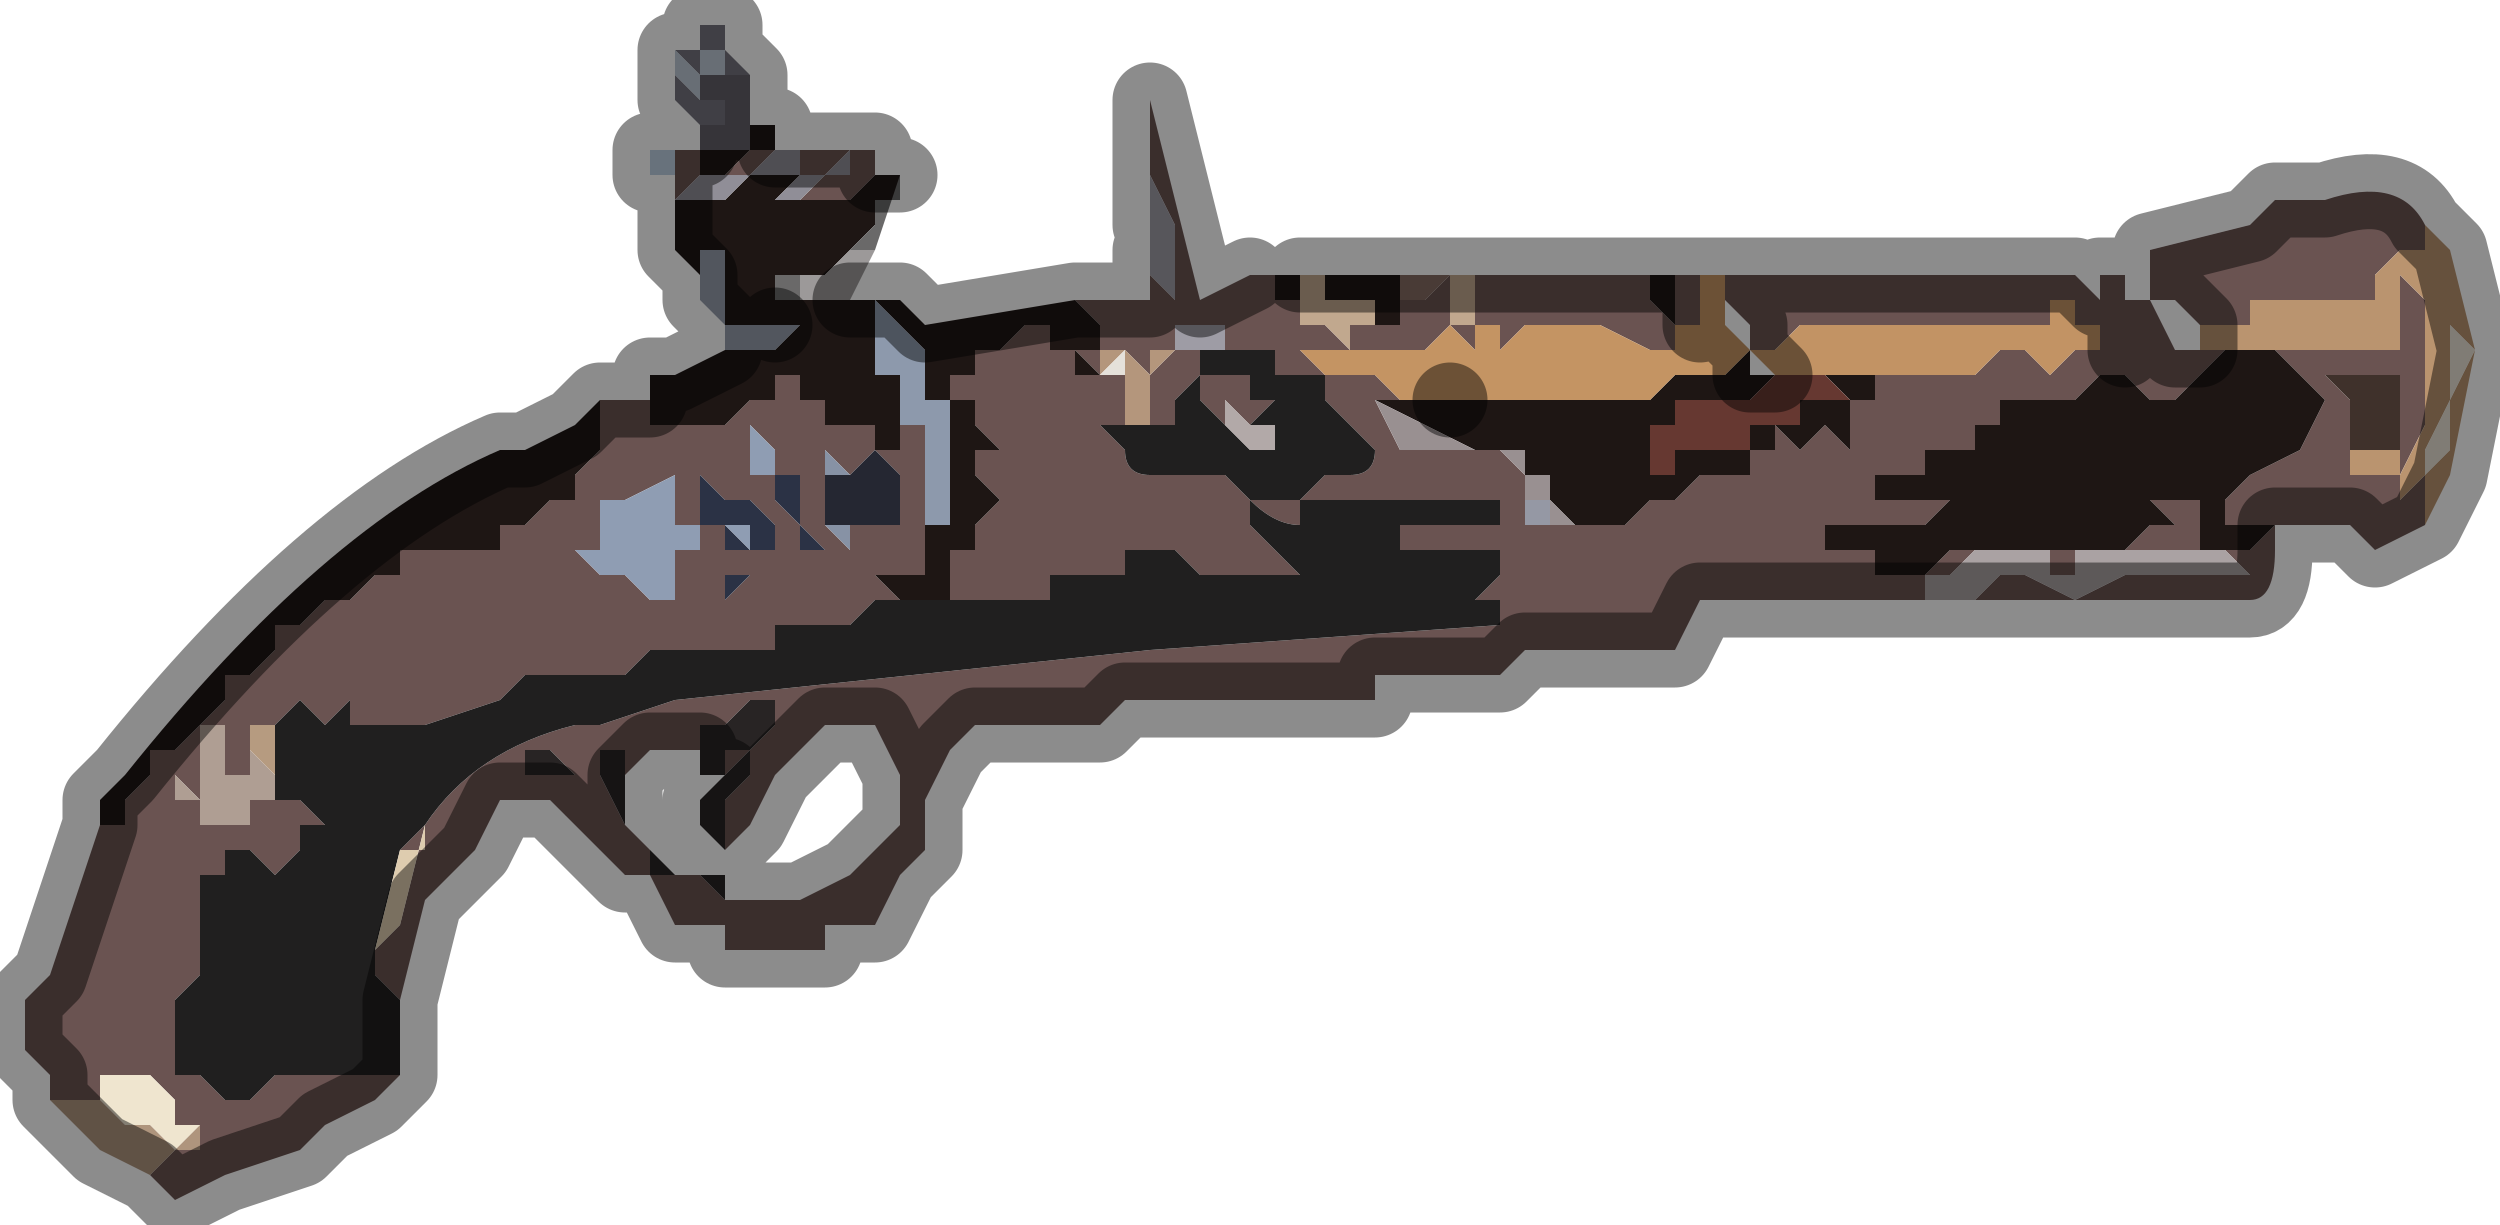 <?xml version="1.0" encoding="UTF-8" standalone="no"?>
<svg xmlns:xlink="http://www.w3.org/1999/xlink" height="2.45px" width="5.0px" xmlns="http://www.w3.org/2000/svg">
  <g transform="matrix(1.0, 0.0, 0.0, 1.0, 1.6, 1.5)">
    <path d="M0.7 -1.25 L0.7 -1.3 0.8 -0.9 0.9 -0.95 0.95 -0.95 0.95 -0.9 1.0 -0.9 1.0 -0.9 1.0 -0.85 1.05 -0.85 1.05 -0.85 1.1 -0.8 1.1 -0.85 1.15 -0.85 1.15 -0.9 1.15 -0.85 1.2 -0.85 1.2 -0.9 1.2 -0.9 1.25 -0.9 1.25 -0.9 1.3 -0.95 1.3 -0.95 1.3 -0.9 1.3 -0.85 1.35 -0.85 1.35 -0.95 1.7 -0.95 1.7 -0.9 1.7 -0.9 1.75 -0.85 1.75 -0.85 1.75 -0.9 1.75 -0.95 1.8 -0.95 1.8 -0.9 1.8 -0.85 1.8 -0.85 Q1.75 -0.85 1.75 -0.85 L1.75 -0.8 1.75 -0.8 1.7 -0.8 1.7 -0.8 1.6 -0.85 1.55 -0.85 1.55 -0.85 1.5 -0.85 1.5 -0.85 1.45 -0.85 1.45 -0.85 1.4 -0.8 1.4 -0.85 1.35 -0.85 1.35 -0.8 1.3 -0.85 1.25 -0.8 1.2 -0.8 1.2 -0.8 1.15 -0.8 1.1 -0.8 1.1 -0.8 1.05 -0.8 1.0 -0.8 1.05 -0.75 1.15 -0.75 1.15 -0.75 1.2 -0.7 1.2 -0.7 1.25 -0.7 1.2 -0.7 1.15 -0.7 1.15 -0.7 1.2 -0.6 1.2 -0.6 1.3 -0.6 1.4 -0.6 1.4 -0.6 1.45 -0.55 1.45 -0.55 1.45 -0.5 1.45 -0.45 1.5 -0.45 1.5 -0.45 1.55 -0.45 1.55 -0.45 1.65 -0.45 1.7 -0.5 1.75 -0.5 1.8 -0.55 1.85 -0.55 1.85 -0.55 1.9 -0.55 1.9 -0.6 1.9 -0.6 1.95 -0.6 1.95 -0.65 2.0 -0.6 2.05 -0.65 2.1 -0.6 2.1 -0.65 2.1 -0.7 2.15 -0.7 2.15 -0.7 2.15 -0.75 2.2 -0.75 2.2 -0.75 2.3 -0.75 2.35 -0.75 2.35 -0.75 2.4 -0.8 2.45 -0.8 2.5 -0.75 2.5 -0.75 2.55 -0.8 2.55 -0.8 2.6 -0.8 2.6 -0.8 2.6 -0.85 2.55 -0.85 2.55 -0.9 2.5 -0.9 2.5 -0.85 2.45 -0.85 2.4 -0.85 2.3 -0.85 2.3 -0.85 2.25 -0.85 2.2 -0.85 2.2 -0.85 2.15 -0.85 2.15 -0.85 2.1 -0.85 2.1 -0.85 2.05 -0.85 2.05 -0.85 2.0 -0.85 2.0 -0.85 1.95 -0.8 1.95 -0.8 1.9 -0.8 1.9 -0.8 1.9 -0.9 1.9 -0.85 1.85 -0.9 1.85 -0.95 1.85 -0.95 2.55 -0.95 2.6 -0.9 2.6 -0.9 2.6 -0.95 2.6 -0.95 2.65 -0.95 2.65 -0.8 2.65 -0.9 2.7 -0.9 2.75 -0.8 2.75 -0.8 2.8 -0.8 2.8 -0.85 2.75 -0.9 2.75 -0.9 2.7 -0.9 2.7 -0.9 2.7 -1.0 2.9 -1.05 2.95 -1.1 3.05 -1.1 Q3.2 -1.15 3.25 -1.05 L3.25 -1.05 3.25 -1.0 3.2 -1.0 3.2 -0.95 3.25 -0.9 3.25 -0.9 3.25 -0.85 3.25 -0.8 3.25 -0.8 3.25 -0.75 3.25 -0.65 3.2 -0.55 3.2 -0.5 3.25 -0.55 3.25 -0.5 3.25 -0.45 3.25 -0.45 3.15 -0.4 3.1 -0.45 3.05 -0.45 2.95 -0.45 2.95 -0.4 Q2.95 -0.3 2.9 -0.3 L2.85 -0.3 2.7 -0.3 2.25 -0.3 2.05 -0.3 1.8 -0.3 1.75 -0.2 Q1.75 -0.2 1.7 -0.2 L1.65 -0.2 1.65 -0.2 1.6 -0.2 1.6 -0.2 1.5 -0.2 1.45 -0.2 1.45 -0.2 1.4 -0.15 1.3 -0.15 1.15 -0.15 1.15 -0.1 1.1 -0.1 1.05 -0.1 1.05 -0.1 1.0 -0.1 1.0 -0.1 0.95 -0.1 0.8 -0.1 0.65 -0.1 0.6 -0.05 0.6 -0.05 0.55 -0.05 0.5 -0.05 0.5 -0.05 0.45 -0.05 0.35 -0.05 0.35 -0.05 0.3 0.0 0.25 0.1 0.25 0.2 0.2 0.25 0.15 0.35 0.1 0.35 0.05 0.35 0.05 0.4 0.0 0.4 -0.1 0.4 -0.1 0.4 -0.15 0.4 -0.15 0.35 -0.25 0.35 -0.3 0.25 -0.35 0.25 -0.35 0.25 -0.4 0.2 -0.4 0.2 -0.45 0.15 -0.5 0.1 -0.6 0.1 -0.65 0.2 -0.75 0.3 -0.8 0.5 -0.85 0.45 -0.85 0.4 -0.8 0.35 -0.75 0.15 -0.75 0.2 -0.8 0.2 -0.8 0.2 -0.75 0.15 Q-0.65 0.0 -0.45 -0.05 L-0.4 -0.05 -0.25 -0.1 0.7 -0.2 1.4 -0.25 1.4 -0.25 1.4 -0.3 1.35 -0.3 1.4 -0.35 1.4 -0.35 1.4 -0.4 1.35 -0.4 1.35 -0.4 1.25 -0.4 1.25 -0.4 1.2 -0.4 1.2 -0.4 1.15 -0.4 1.15 -0.4 1.2 -0.4 1.2 -0.4 1.2 -0.45 1.25 -0.45 1.3 -0.45 1.35 -0.45 1.4 -0.45 1.4 -0.5 1.35 -0.5 1.35 -0.5 1.3 -0.5 1.3 -0.5 1.2 -0.5 1.05 -0.5 1.0 -0.5 1.0 -0.45 Q0.95 -0.45 0.9 -0.5 L1.0 -0.5 1.0 -0.5 1.05 -0.55 1.1 -0.55 Q1.15 -0.55 1.15 -0.6 L1.15 -0.6 1.1 -0.65 1.1 -0.65 1.1 -0.65 1.1 -0.65 1.05 -0.7 1.05 -0.75 1.0 -0.75 0.95 -0.75 0.95 -0.8 0.9 -0.8 0.85 -0.8 0.85 -0.85 0.85 -0.85 0.8 -0.85 0.8 -0.85 0.75 -0.85 0.75 -0.9 0.75 -1.05 0.7 -1.15 0.7 -1.25 M1.85 -0.9 L1.85 -0.9 1.85 -0.9 1.85 -0.9 M1.3 -0.95 L1.3 -0.95 M0.7 -0.95 L0.75 -0.9 0.75 -0.8 0.8 -0.8 0.8 -0.75 0.85 -0.75 0.9 -0.75 0.9 -0.7 Q0.9 -0.7 0.95 -0.7 L0.95 -0.7 0.9 -0.65 0.9 -0.65 0.9 -0.65 0.85 -0.7 0.85 -0.65 0.8 -0.7 0.8 -0.75 0.75 -0.7 0.75 -0.65 0.8 -0.65 0.75 -0.65 0.75 -0.65 0.7 -0.65 0.65 -0.65 0.65 -0.65 0.6 -0.65 0.65 -0.6 0.65 -0.6 Q0.65 -0.55 0.7 -0.55 L0.75 -0.55 0.75 -0.55 0.8 -0.55 0.8 -0.55 0.85 -0.55 0.9 -0.5 0.9 -0.45 0.95 -0.4 0.95 -0.4 0.95 -0.4 1.0 -0.35 1.0 -0.35 0.95 -0.35 0.95 -0.35 0.9 -0.35 0.9 -0.35 0.85 -0.35 0.85 -0.35 0.8 -0.35 0.8 -0.35 0.75 -0.4 0.75 -0.4 0.7 -0.4 0.7 -0.4 0.65 -0.4 0.65 -0.35 0.6 -0.35 0.55 -0.35 0.55 -0.35 0.5 -0.35 0.5 -0.3 0.45 -0.3 0.35 -0.3 0.3 -0.3 0.3 -0.3 0.3 -0.35 0.3 -0.35 0.3 -0.35 0.3 -0.4 0.35 -0.4 0.35 -0.45 0.35 -0.45 0.4 -0.5 0.4 -0.5 0.35 -0.55 0.4 -0.55 0.4 -0.55 0.35 -0.55 0.35 -0.6 0.4 -0.6 0.35 -0.65 0.35 -0.65 0.35 -0.7 0.3 -0.7 0.3 -0.75 0.35 -0.75 0.35 -0.8 0.35 -0.8 0.4 -0.8 0.4 -0.8 0.45 -0.85 0.45 -0.85 0.5 -0.85 0.5 -0.8 0.5 -0.8 0.55 -0.8 0.55 -0.75 0.55 -0.75 0.6 -0.75 0.6 -0.7 0.6 -0.7 0.6 -0.75 0.6 -0.75 0.55 -0.8 0.6 -0.8 0.6 -0.8 0.6 -0.85 0.55 -0.9 0.55 -0.9 0.7 -0.9 0.7 -0.95 M0.65 -0.7 L0.65 -0.65 0.7 -0.65 0.7 -0.65 0.7 -0.7 0.7 -0.75 0.7 -0.75 0.75 -0.8 0.7 -0.8 0.7 -0.75 0.65 -0.8 0.65 -0.8 0.65 -0.8 0.6 -0.8 0.6 -0.8 0.6 -0.75 0.6 -0.75 0.65 -0.75 0.65 -0.7 M0.2 -1.15 L0.2 -1.15 0.15 -1.15 0.15 -1.15 0.1 -1.1 0.05 -1.1 0.05 -1.1 0.0 -1.1 0.0 -1.1 0.05 -1.15 0.1 -1.15 0.1 -1.2 0.05 -1.15 0.05 -1.15 0.05 -1.15 0.0 -1.15 0.0 -1.15 0.0 -1.2 0.0 -1.2 -0.05 -1.2 -0.1 -1.15 -0.15 -1.15 -0.2 -1.15 -0.25 -1.1 -0.25 -1.15 -0.25 -1.2 -0.25 -1.2 -0.2 -1.2 -0.2 -1.15 -0.2 -1.15 -0.15 -1.15 -0.1 -1.2 -0.1 -1.2 -0.05 -1.2 -0.05 -1.25 -0.05 -1.2 0.0 -1.2 0.0 -1.2 0.05 -1.2 0.1 -1.2 0.1 -1.2 0.15 -1.2 0.15 -1.15 0.2 -1.15 M-0.3 -0.7 L-0.3 -0.7 -0.3 -0.65 -0.25 -0.65 -0.25 -0.65 -0.2 -0.65 -0.15 -0.65 -0.1 -0.7 -0.1 -0.7 -0.05 -0.7 -0.05 -0.75 0.0 -0.75 0.0 -0.75 0.0 -0.7 0.05 -0.7 0.05 -0.65 0.05 -0.65 0.1 -0.65 0.1 -0.65 0.15 -0.65 0.15 -0.6 0.2 -0.6 0.2 -0.65 0.2 -0.65 0.25 -0.65 0.25 -0.55 0.2 -0.55 0.25 -0.55 0.25 -0.45 0.25 -0.45 0.25 -0.4 0.25 -0.35 0.2 -0.35 0.2 -0.35 0.2 -0.35 0.15 -0.35 0.15 -0.35 0.2 -0.3 0.15 -0.3 0.15 -0.3 0.1 -0.25 Q0.0 -0.25 -0.05 -0.25 L-0.05 -0.2 -0.1 -0.2 -0.15 -0.2 -0.2 -0.2 -0.2 -0.2 -0.25 -0.2 -0.25 -0.2 -0.3 -0.2 -0.35 -0.15 -0.35 -0.15 Q-0.4 -0.15 -0.4 -0.15 L-0.45 -0.15 -0.45 -0.15 -0.5 -0.15 -0.55 -0.15 -0.6 -0.1 -0.75 -0.05 -0.75 -0.05 -0.8 -0.05 -0.8 -0.05 -0.85 -0.05 -0.85 -0.05 -0.85 -0.05 -0.9 -0.05 -0.9 -0.1 -0.95 -0.05 -0.95 -0.05 -1.0 -0.1 -1.0 -0.1 -1.05 -0.05 -1.05 -0.05 -1.1 -0.05 -1.1 0.0 -1.1 0.0 -1.1 0.05 -1.15 0.05 -1.15 -0.05 -1.2 -0.05 -1.15 -0.1 -1.15 -0.15 -1.1 -0.15 -1.05 -0.2 -1.05 -0.25 -1.0 -0.25 -0.95 -0.3 -0.9 -0.3 -0.9 -0.3 -0.85 -0.35 -0.85 -0.35 -0.8 -0.35 -0.8 -0.4 -0.75 -0.4 -0.7 -0.4 -0.65 -0.4 -0.6 -0.4 -0.6 -0.45 -0.55 -0.45 -0.55 -0.45 -0.5 -0.5 -0.5 -0.5 -0.45 -0.5 -0.45 -0.55 -0.4 -0.6 -0.4 -0.6 -0.4 -0.65 -0.4 -0.7 -0.3 -0.7 M0.1 -0.45 L0.1 -0.45 0.15 -0.45 0.2 -0.45 0.2 -0.5 0.2 -0.55 0.15 -0.6 0.15 -0.6 0.1 -0.55 0.05 -0.6 0.05 -0.55 0.05 -0.55 0.05 -0.5 0.05 -0.45 0.1 -0.4 0.1 -0.45 M0.0 -0.45 L0.0 -0.5 0.0 -0.5 0.0 -0.55 -0.05 -0.55 -0.05 -0.5 -0.05 -0.5 0.0 -0.45 0.0 -0.45 0.0 -0.4 0.05 -0.4 0.05 -0.4 0.0 -0.45 0.0 -0.45 M-0.15 0.3 L-0.15 0.3 -0.1 0.3 0.0 0.3 0.1 0.25 0.2 0.15 0.2 0.05 0.15 -0.05 0.1 -0.05 0.1 -0.05 0.05 -0.05 0.0 0.0 -0.05 0.05 -0.05 0.05 -0.1 0.15 -0.15 0.2 -0.15 0.15 -0.15 0.1 -0.1 0.05 -0.1 0.0 -0.1 0.0 -0.15 0.05 -0.15 0.0 -0.1 0.0 -0.1 0.0 -0.05 -0.05 -0.05 -0.1 -0.1 -0.1 -0.15 -0.05 -0.15 -0.05 -0.2 -0.05 -0.2 0.0 -0.2 0.0 -0.25 0.0 -0.25 0.0 -0.3 0.0 -0.35 0.05 -0.35 0.05 -0.35 0.0 -0.35 0.0 -0.4 0.0 -0.4 0.05 -0.35 0.15 -0.3 0.2 -0.3 0.25 -0.2 0.25 -0.2 0.25 -0.15 0.3 -0.15 0.3 M1.1 -0.9 L1.15 -0.9 1.15 -0.9 1.1 -0.9 M2.85 -0.8 L2.8 -0.75 2.8 -0.75 2.75 -0.7 2.75 -0.7 2.7 -0.7 2.65 -0.75 2.65 -0.75 2.65 -0.75 2.6 -0.75 2.6 -0.75 2.6 -0.75 2.55 -0.7 2.55 -0.7 2.5 -0.7 2.5 -0.7 2.45 -0.7 2.4 -0.7 2.4 -0.65 2.4 -0.65 2.35 -0.65 2.35 -0.6 2.3 -0.6 2.25 -0.6 2.25 -0.55 2.2 -0.55 2.2 -0.55 2.15 -0.55 2.15 -0.55 2.15 -0.5 2.15 -0.5 2.2 -0.5 2.2 -0.5 2.25 -0.5 2.3 -0.5 2.25 -0.45 2.2 -0.45 2.15 -0.45 2.1 -0.45 2.05 -0.45 2.05 -0.4 2.0 -0.4 2.0 -0.4 2.05 -0.4 2.05 -0.4 2.05 -0.4 2.1 -0.4 2.15 -0.4 2.15 -0.35 2.2 -0.35 2.2 -0.35 2.25 -0.35 2.3 -0.4 2.35 -0.4 2.35 -0.4 2.3 -0.35 2.25 -0.35 2.25 -0.3 2.3 -0.3 2.3 -0.3 2.35 -0.3 2.4 -0.35 2.4 -0.35 2.45 -0.35 2.45 -0.35 2.55 -0.3 2.65 -0.35 2.7 -0.35 2.75 -0.35 2.8 -0.35 2.8 -0.4 2.75 -0.4 2.7 -0.4 2.7 -0.4 2.65 -0.4 2.65 -0.4 2.6 -0.4 2.6 -0.4 2.55 -0.4 2.55 -0.35 2.5 -0.35 2.5 -0.4 2.4 -0.4 2.45 -0.4 2.5 -0.4 2.5 -0.4 2.55 -0.4 2.65 -0.4 2.7 -0.45 2.7 -0.45 2.8 -0.45 2.8 -0.45 2.75 -0.45 2.7 -0.5 2.75 -0.5 2.75 -0.5 2.8 -0.5 2.8 -0.45 2.8 -0.4 2.85 -0.4 2.85 -0.4 2.9 -0.4 2.9 -0.4 2.95 -0.45 2.95 -0.45 2.9 -0.45 2.9 -0.45 2.85 -0.45 2.85 -0.5 2.85 -0.5 2.85 -0.5 2.8 -0.5 2.8 -0.5 Q2.8 -0.5 2.85 -0.5 L2.9 -0.55 2.9 -0.55 3.0 -0.6 3.05 -0.7 3.0 -0.75 2.95 -0.8 2.95 -0.8 3.0 -0.8 3.1 -0.8 3.15 -0.8 3.15 -0.8 3.2 -0.8 3.2 -0.85 3.25 -0.85 3.2 -0.85 3.2 -1.0 3.15 -0.95 3.15 -0.95 3.15 -0.9 3.1 -0.9 3.1 -0.9 3.05 -0.9 3.05 -0.9 3.0 -0.9 3.0 -0.9 2.95 -0.9 2.9 -0.9 2.9 -0.85 2.85 -0.85 2.8 -0.85 2.8 -0.8 2.85 -0.8 M2.85 -0.4 L2.85 -0.4 2.8 -0.4 2.8 -0.35 2.85 -0.35 2.85 -0.35 2.9 -0.35 2.9 -0.35 2.85 -0.4 M3.2 -0.6 L3.2 -0.6 3.2 -0.7 3.2 -0.75 3.15 -0.75 3.15 -0.75 3.1 -0.75 3.1 -0.75 3.05 -0.75 3.05 -0.75 3.1 -0.7 3.1 -0.65 3.1 -0.65 3.1 -0.6 3.1 -0.55 3.15 -0.55 3.15 -0.55 3.2 -0.55 3.2 -0.6 M-1.05 0.1 L-1.0 0.1 -1.0 0.1 -1.0 0.1 -0.95 0.15 -1.0 0.15 -1.0 0.2 -1.05 0.25 -1.1 0.2 -1.1 0.2 -1.15 0.2 -1.15 0.25 -1.2 0.25 -1.2 0.35 -1.2 0.45 -1.25 0.5 -1.25 0.65 -1.25 0.65 Q-1.2 0.65 -1.2 0.65 L-1.15 0.7 -1.15 0.7 -1.1 0.7 -1.05 0.65 -1.05 0.65 -1.0 0.65 -0.95 0.65 -0.95 0.65 -0.9 0.65 -0.85 0.65 -0.8 0.65 -0.85 0.7 -0.95 0.75 -1.0 0.8 -1.15 0.85 -1.25 0.9 -1.25 0.9 -1.3 0.85 -1.3 0.85 -1.25 0.8 -1.25 0.8 -1.2 0.8 -1.2 0.8 -1.2 0.8 -1.2 0.75 -1.2 0.75 -1.25 0.75 -1.25 0.7 -1.3 0.65 -1.35 0.65 -1.35 0.65 -1.4 0.65 -1.4 0.7 -1.45 0.7 -1.5 0.7 -1.5 0.65 -1.55 0.6 -1.55 0.6 -1.55 0.5 -1.5 0.45 -1.45 0.3 -1.4 0.15 -1.4 0.15 -1.35 0.15 -1.35 0.1 -1.3 0.05 -1.3 0.0 -1.25 0.0 -1.2 -0.05 -1.2 -0.05 -1.2 0.05 -1.2 0.1 -1.2 0.1 -1.25 0.05 -1.25 0.1 -1.2 0.1 -1.2 0.15 -1.15 0.15 -1.15 0.15 -1.1 0.15 -1.1 0.15 -1.1 0.15 -1.1 0.1 -1.05 0.1 M-0.1 -0.65 L-0.1 -0.6 -0.1 -0.6 -0.15 -0.6 -0.15 -0.6 -0.15 -0.6 -0.15 -0.55 -0.15 -0.55 -0.15 -0.6 -0.1 -0.6 -0.1 -0.55 -0.1 -0.55 -0.05 -0.55 -0.05 -0.6 -0.05 -0.65 -0.05 -0.6 -0.1 -0.65 M-0.1 -0.5 L-0.15 -0.5 -0.15 -0.5 -0.2 -0.55 -0.2 -0.55 -0.2 -0.5 -0.2 -0.45 -0.15 -0.45 -0.15 -0.3 -0.1 -0.35 -0.15 -0.35 -0.15 -0.4 -0.1 -0.4 -0.1 -0.4 -0.05 -0.4 -0.05 -0.45 -0.05 -0.45 -0.1 -0.5 -0.1 -0.5 M-0.2 -0.4 L-0.2 -0.45 -0.25 -0.45 -0.25 -0.5 -0.25 -0.55 -0.35 -0.5 -0.35 -0.5 -0.4 -0.5 -0.4 -0.4 -0.45 -0.4 -0.4 -0.35 -0.4 -0.35 -0.35 -0.35 -0.35 -0.35 -0.3 -0.3 -0.25 -0.3 -0.25 -0.35 -0.3 -0.35 -0.3 -0.35 -0.25 -0.35 -0.25 -0.4 -0.2 -0.4 M-0.5 0.05 L-0.45 0.05 -0.5 0.0 -0.55 0.0 -0.55 0.05 -0.6 0.05 -0.6 0.05 -0.6 0.05 -0.55 0.05 -0.55 0.05 -0.5 0.05 -0.5 0.05" fill="#6a5351" fill-rule="evenodd" stroke="none"/>
    <path d="M2.2 -0.75 L2.2 -0.75 2.15 -0.75 2.15 -0.7 2.15 -0.7 2.1 -0.7 2.1 -0.65 2.1 -0.6 2.05 -0.65 2.0 -0.6 1.95 -0.65 1.95 -0.6 1.9 -0.6 1.9 -0.6 1.9 -0.55 1.85 -0.55 1.85 -0.55 1.8 -0.55 1.75 -0.5 1.7 -0.5 1.65 -0.45 1.55 -0.45 1.55 -0.45 1.5 -0.5 1.5 -0.55 1.5 -0.55 1.45 -0.55 1.45 -0.6 1.4 -0.6 1.4 -0.6 1.35 -0.6 1.15 -0.7 1.15 -0.7 1.2 -0.7 1.25 -0.7 1.3 -0.7 1.3 -0.7 1.35 -0.7 1.4 -0.7 1.45 -0.7 1.55 -0.7 1.65 -0.7 1.7 -0.7 1.75 -0.75 1.8 -0.75 1.8 -0.8 1.8 -0.85 1.8 -0.8 1.8 -0.75 1.85 -0.75 1.9 -0.8 1.9 -0.75 1.95 -0.75 1.95 -0.75 1.95 -0.75 1.9 -0.7 1.9 -0.7 1.85 -0.7 1.85 -0.7 1.8 -0.7 1.75 -0.7 1.75 -0.65 1.75 -0.65 1.7 -0.65 1.7 -0.6 1.7 -0.6 1.7 -0.6 1.7 -0.55 1.75 -0.55 1.75 -0.6 1.8 -0.6 1.85 -0.6 1.85 -0.6 1.9 -0.6 1.9 -0.65 1.95 -0.65 1.95 -0.65 2.0 -0.65 2.0 -0.7 2.05 -0.7 2.05 -0.7 2.1 -0.7 2.1 -0.7 2.05 -0.75 2.05 -0.75 2.05 -0.75 2.0 -0.75 2.0 -0.75 1.95 -0.75 2.0 -0.75 2.05 -0.75 2.1 -0.75 2.1 -0.75 2.15 -0.75 2.15 -0.75 2.2 -0.75 2.2 -0.75 M1.75 -0.95 L1.75 -0.9 1.75 -0.85 1.75 -0.85 1.7 -0.9 1.7 -0.9 1.7 -0.95 1.75 -0.95 M1.2 -0.9 L1.2 -0.9 1.2 -0.85 1.15 -0.85 1.15 -0.9 1.15 -0.9 1.1 -0.9 1.1 -0.9 Q1.05 -0.9 1.05 -0.9 L1.05 -0.95 1.15 -0.95 1.2 -0.95 1.2 -0.95 1.2 -0.9 M1.0 -0.9 L1.0 -0.9 0.95 -0.9 0.95 -0.95 1.0 -0.95 1.0 -0.9 M0.55 -0.9 L0.55 -0.9 0.6 -0.85 0.6 -0.8 0.6 -0.8 0.55 -0.8 0.6 -0.75 0.6 -0.75 0.6 -0.7 0.6 -0.7 0.6 -0.75 0.55 -0.75 0.55 -0.75 0.55 -0.8 0.5 -0.8 0.5 -0.8 0.5 -0.85 0.45 -0.85 0.45 -0.85 0.4 -0.8 0.4 -0.8 0.35 -0.8 0.35 -0.8 0.35 -0.75 0.3 -0.75 0.3 -0.7 0.35 -0.7 0.35 -0.65 0.35 -0.65 0.4 -0.6 0.35 -0.6 0.35 -0.55 0.4 -0.55 0.4 -0.55 0.35 -0.55 0.4 -0.5 0.4 -0.5 0.35 -0.45 0.35 -0.45 0.35 -0.4 0.3 -0.4 0.3 -0.35 0.3 -0.35 0.3 -0.35 0.3 -0.3 0.25 -0.3 0.15 -0.3 0.15 -0.3 0.2 -0.3 0.15 -0.35 0.15 -0.35 0.2 -0.35 0.2 -0.35 0.2 -0.35 0.25 -0.35 0.25 -0.4 0.25 -0.45 0.3 -0.45 0.3 -0.5 0.3 -0.55 0.3 -0.65 0.3 -0.7 0.25 -0.7 0.25 -0.8 0.2 -0.85 0.2 -0.85 0.15 -0.9 0.15 -0.85 0.15 -0.85 0.15 -0.8 0.1 -0.8 0.1 -0.8 0.15 -0.8 0.15 -0.8 0.15 -0.75 0.2 -0.75 0.2 -0.7 0.2 -0.65 0.2 -0.6 0.15 -0.6 0.15 -0.65 0.1 -0.65 0.1 -0.65 0.05 -0.65 0.05 -0.65 0.05 -0.7 0.0 -0.7 0.0 -0.75 0.0 -0.75 -0.05 -0.75 -0.05 -0.7 -0.1 -0.7 -0.1 -0.7 -0.15 -0.65 -0.2 -0.65 -0.25 -0.65 -0.25 -0.65 -0.3 -0.65 -0.3 -0.7 -0.3 -0.7 -0.3 -0.75 -0.25 -0.75 -0.15 -0.8 -0.15 -0.8 -0.15 -0.8 -0.1 -0.8 -0.1 -0.8 -0.05 -0.8 0.0 -0.85 0.0 -0.85 -0.05 -0.85 -0.05 -0.9 0.0 -0.9 0.05 -0.9 0.05 -0.9 0.1 -0.9 0.15 -0.9 0.15 -0.9 0.15 -0.9 0.2 -0.9 0.25 -0.85 0.55 -0.9 M0.2 -1.15 L0.2 -1.1 0.15 -1.1 0.15 -1.05 0.15 -1.05 0.1 -1.0 0.1 -1.0 0.05 -0.95 0.0 -0.95 0.0 -0.95 -0.05 -0.95 -0.05 -0.9 -0.05 -0.85 -0.1 -0.85 Q-0.15 -0.85 -0.15 -0.85 L-0.15 -0.9 -0.15 -0.95 -0.15 -0.95 -0.15 -1.0 -0.2 -1.0 -0.2 -1.0 -0.2 -1.0 -0.2 -0.95 -0.2 -0.95 -0.25 -1.0 -0.25 -1.05 -0.25 -1.1 -0.2 -1.1 -0.15 -1.1 -0.15 -1.1 -0.1 -1.15 -0.05 -1.15 0.0 -1.15 0.0 -1.15 0.0 -1.15 -0.05 -1.1 -0.05 -1.1 0.0 -1.1 0.0 -1.1 0.05 -1.1 0.05 -1.1 0.1 -1.1 0.15 -1.15 0.15 -1.15 0.2 -1.15 0.2 -1.15 0.2 -1.15 M0.05 -1.15 L0.0 -1.15 0.0 -1.15 0.05 -1.15 0.05 -1.15 M-0.05 -0.85 L-0.05 -0.85 M-0.05 -1.25 L-0.05 -1.2 -0.1 -1.2 -0.1 -1.2 -0.15 -1.15 -0.2 -1.15 -0.2 -1.15 -0.2 -1.2 -0.2 -1.2 -0.15 -1.2 -0.15 -1.2 -0.1 -1.2 -0.1 -1.25 -0.05 -1.25 -0.05 -1.25 M1.3 -0.7 L1.3 -0.7 M2.35 -0.4 L2.3 -0.4 2.25 -0.35 2.2 -0.35 2.2 -0.35 2.15 -0.35 2.15 -0.4 2.1 -0.4 2.05 -0.4 2.05 -0.4 2.05 -0.4 2.0 -0.4 2.0 -0.4 2.05 -0.4 2.05 -0.45 2.1 -0.45 2.15 -0.45 2.2 -0.45 2.25 -0.45 2.3 -0.5 2.25 -0.5 2.2 -0.5 2.2 -0.5 2.15 -0.5 2.15 -0.5 2.15 -0.55 2.15 -0.55 2.2 -0.55 2.2 -0.55 2.25 -0.55 2.25 -0.6 2.3 -0.6 2.35 -0.6 2.35 -0.65 2.4 -0.65 2.4 -0.65 2.4 -0.7 2.45 -0.7 2.5 -0.7 2.5 -0.7 2.55 -0.7 2.55 -0.7 2.6 -0.75 2.6 -0.75 2.6 -0.75 2.65 -0.75 2.65 -0.75 2.65 -0.75 2.7 -0.7 2.75 -0.7 2.75 -0.7 2.8 -0.75 2.8 -0.75 2.85 -0.8 2.9 -0.8 2.9 -0.8 2.95 -0.8 2.95 -0.8 3.0 -0.75 3.05 -0.7 3.0 -0.6 2.9 -0.55 2.9 -0.55 2.85 -0.5 Q2.8 -0.5 2.8 -0.5 L2.8 -0.5 2.85 -0.5 2.85 -0.5 2.85 -0.5 2.85 -0.45 2.9 -0.45 2.9 -0.45 2.95 -0.45 2.95 -0.45 2.9 -0.4 2.9 -0.4 2.85 -0.4 2.85 -0.4 2.8 -0.4 2.8 -0.45 2.8 -0.5 2.75 -0.5 2.75 -0.5 2.7 -0.5 2.75 -0.45 2.8 -0.45 2.8 -0.45 2.7 -0.45 2.7 -0.45 2.65 -0.4 2.55 -0.4 2.5 -0.4 2.5 -0.4 2.45 -0.4 2.4 -0.4 2.35 -0.4 M-0.4 -0.7 L-0.4 -0.65 -0.4 -0.6 -0.4 -0.6 -0.45 -0.55 -0.45 -0.5 -0.5 -0.5 -0.5 -0.5 -0.55 -0.45 -0.55 -0.45 -0.6 -0.45 -0.6 -0.4 -0.65 -0.4 -0.7 -0.4 -0.75 -0.4 -0.8 -0.4 -0.8 -0.35 -0.85 -0.35 -0.85 -0.35 -0.9 -0.3 -0.9 -0.3 -0.95 -0.3 -1.0 -0.25 -1.05 -0.25 -1.05 -0.2 -1.1 -0.15 -1.15 -0.15 -1.15 -0.1 -1.2 -0.05 -1.2 -0.05 -1.25 0.0 -1.3 0.0 -1.3 0.05 -1.35 0.1 -1.35 0.15 -1.4 0.15 -1.4 0.15 -1.4 0.15 -1.4 0.1 -1.35 0.05 -1.35 0.05 Q-0.95 -0.45 -0.6 -0.6 L-0.55 -0.6 -0.45 -0.65 -0.4 -0.7 -0.4 -0.7 M-1.2 -0.05 L-1.2 -0.1 -1.2 -0.05 M-0.2 -1.2 L-0.2 -1.2" fill="#1e1614" fill-rule="evenodd" stroke="none"/>
    <path d="M1.35 -0.95 L1.35 -0.85 1.3 -0.85 1.3 -0.9 1.3 -0.95 1.35 -0.95 1.35 -0.95 M1.15 -0.9 L1.15 -0.85 1.1 -0.85 1.1 -0.8 1.05 -0.85 1.05 -0.85 1.0 -0.85 1.0 -0.9 1.0 -0.95 1.0 -0.95 1.05 -0.95 1.05 -0.9 Q1.05 -0.9 1.1 -0.9 L1.1 -0.9 1.15 -0.9" fill="#c1a88e" fill-rule="evenodd" stroke="none"/>
    <path d="M0.7 -1.15 L0.75 -1.05 0.75 -0.9 0.75 -0.85 0.8 -0.85 0.8 -0.85 0.85 -0.85 0.85 -0.85 0.85 -0.8 0.85 -0.8 0.85 -0.8 0.8 -0.8 0.8 -0.8 0.75 -0.8 0.75 -0.9 0.7 -0.95 0.7 -1.0 0.7 -1.05 0.7 -1.1 0.7 -1.15" fill="#9e9ca5" fill-rule="evenodd" stroke="none"/>
    <path d="M0.6 -0.75 L0.6 -0.8 0.6 -0.8 0.65 -0.8 0.65 -0.8 0.65 -0.8 0.7 -0.75 0.7 -0.8 0.75 -0.8 0.7 -0.75 0.7 -0.75 0.7 -0.7 0.7 -0.65 0.7 -0.65 0.65 -0.65 0.65 -0.7 0.65 -0.7 0.65 -0.75 0.65 -0.8 0.6 -0.75 0.6 -0.75" fill="#b4967c" fill-rule="evenodd" stroke="none"/>
    <path d="M0.65 -0.7 L0.65 -0.75 0.6 -0.75 0.6 -0.75 0.6 -0.75 0.65 -0.8 0.65 -0.75 0.65 -0.7 0.65 -0.7" fill="#e5e1da" fill-rule="evenodd" stroke="none"/>
    <path d="M0.85 -0.8 L0.9 -0.8 0.95 -0.8 0.95 -0.75 1.0 -0.75 1.05 -0.75 1.05 -0.7 1.1 -0.65 1.1 -0.65 1.1 -0.65 1.1 -0.65 1.15 -0.6 1.15 -0.6 Q1.15 -0.55 1.1 -0.55 L1.05 -0.55 1.0 -0.5 1.0 -0.5 0.9 -0.5 Q0.95 -0.45 1.0 -0.45 L1.0 -0.5 1.05 -0.5 1.2 -0.5 1.3 -0.5 1.3 -0.5 1.35 -0.5 1.35 -0.5 1.4 -0.5 1.4 -0.45 1.35 -0.45 1.3 -0.45 1.25 -0.45 1.2 -0.45 1.2 -0.4 1.2 -0.4 1.15 -0.4 1.15 -0.4 1.2 -0.4 1.2 -0.4 1.25 -0.4 1.25 -0.4 1.35 -0.4 1.35 -0.4 1.4 -0.4 1.4 -0.35 1.4 -0.35 1.35 -0.3 1.4 -0.3 1.4 -0.25 1.4 -0.25 0.7 -0.2 -0.25 -0.1 -0.4 -0.05 -0.45 -0.05 Q-0.65 0.0 -0.75 0.15 L-0.8 0.2 -0.8 0.2 -0.85 0.4 -0.85 0.45 -0.8 0.5 -0.8 0.65 -0.85 0.65 -0.9 0.65 -0.95 0.65 -0.95 0.65 -1.0 0.65 -1.05 0.65 -1.05 0.65 -1.1 0.7 -1.15 0.7 -1.15 0.7 -1.2 0.65 Q-1.2 0.65 -1.25 0.65 L-1.25 0.65 -1.25 0.5 -1.2 0.45 -1.2 0.35 -1.2 0.25 -1.15 0.25 -1.15 0.2 -1.1 0.2 -1.1 0.2 -1.05 0.25 -1.0 0.2 -1.0 0.15 -0.95 0.15 -1.0 0.1 -1.0 0.1 -1.0 0.1 -1.05 0.1 -1.05 0.0 -1.05 -0.05 -1.05 -0.05 -1.0 -0.1 -1.0 -0.1 -0.95 -0.05 -0.95 -0.05 -0.9 -0.1 -0.9 -0.05 -0.85 -0.05 -0.85 -0.05 -0.85 -0.05 -0.8 -0.05 -0.8 -0.05 -0.75 -0.05 -0.75 -0.05 -0.6 -0.1 -0.55 -0.15 -0.5 -0.15 -0.45 -0.15 -0.45 -0.15 -0.4 -0.15 Q-0.4 -0.15 -0.35 -0.15 L-0.35 -0.15 -0.3 -0.2 -0.25 -0.2 -0.25 -0.2 -0.2 -0.2 -0.2 -0.2 -0.15 -0.2 -0.1 -0.2 -0.05 -0.2 -0.05 -0.25 Q0.0 -0.25 0.1 -0.25 L0.15 -0.3 0.25 -0.3 0.3 -0.3 0.3 -0.3 0.35 -0.3 0.45 -0.3 0.5 -0.3 0.5 -0.35 0.55 -0.35 0.55 -0.35 0.6 -0.35 0.65 -0.35 0.65 -0.4 0.7 -0.4 0.7 -0.4 0.75 -0.4 0.75 -0.4 0.8 -0.35 0.8 -0.35 0.85 -0.35 0.85 -0.35 0.9 -0.35 0.9 -0.35 0.95 -0.35 0.95 -0.35 1.0 -0.35 1.0 -0.35 0.95 -0.4 0.95 -0.4 0.95 -0.4 0.9 -0.45 0.9 -0.5 0.85 -0.55 0.8 -0.55 0.8 -0.55 0.75 -0.55 0.75 -0.55 0.7 -0.55 Q0.65 -0.55 0.65 -0.6 L0.65 -0.6 0.6 -0.65 0.65 -0.65 0.65 -0.65 0.7 -0.65 0.75 -0.65 0.75 -0.65 0.8 -0.65 0.75 -0.65 0.75 -0.7 0.8 -0.75 0.8 -0.7 0.85 -0.65 0.9 -0.6 0.9 -0.6 0.95 -0.6 0.95 -0.6 0.95 -0.65 0.9 -0.65 0.9 -0.65 0.9 -0.65 0.95 -0.7 0.95 -0.7 Q0.9 -0.7 0.9 -0.7 L0.9 -0.75 0.85 -0.75 0.8 -0.75 0.8 -0.8 0.8 -0.8 0.85 -0.8 0.85 -0.8 0.85 -0.8" fill="#201f1f" fill-rule="evenodd" stroke="none"/>
    <path d="M0.85 -0.65 L0.85 -0.7 0.9 -0.65 0.9 -0.65 0.9 -0.65 0.95 -0.65 0.95 -0.6 0.95 -0.6 0.9 -0.6 0.9 -0.6 0.85 -0.65" fill="#b2a9a8" fill-rule="evenodd" stroke="none"/>
    <path d="M-0.05 -0.9 L-0.05 -0.85 -0.05 -0.9 -0.05 -0.95 0.0 -0.95 0.0 -0.95 0.05 -0.95 0.1 -1.0 0.1 -1.0 0.15 -1.05 0.15 -1.05 0.15 -1.1 0.2 -1.1 0.2 -1.15 0.15 -1.0 0.15 -1.0 0.1 -1.0 0.1 -1.0 0.05 -0.95 0.05 -0.95 0.0 -0.95 0.0 -0.9 -0.05 -0.9" fill="#6a6969" fill-rule="evenodd" stroke="none"/>
    <path d="M0.0 -1.1 L0.0 -1.1 -0.05 -1.1 -0.05 -1.1 0.0 -1.15 0.0 -1.15 0.05 -1.15 0.05 -1.15 0.1 -1.2 0.1 -1.15 0.05 -1.15 0.0 -1.1 0.0 -1.1 M0.0 -1.15 L0.0 -1.15 -0.05 -1.15 -0.1 -1.15 -0.15 -1.1 -0.15 -1.1 -0.2 -1.1 -0.25 -1.1 -0.2 -1.15 -0.15 -1.15 -0.1 -1.15 -0.05 -1.2 0.0 -1.2 0.0 -1.2 0.0 -1.15 M-0.25 -1.2 L-0.25 -1.15 -0.25 -1.1 -0.25 -1.15 -0.3 -1.15 -0.25 -1.15 -0.25 -1.2 -0.25 -1.2" fill="#908e97" fill-rule="evenodd" stroke="none"/>
    <path d="M0.15 -0.9 L0.15 -0.9 0.1 -0.9 0.05 -0.9 0.05 -0.9 0.0 -0.9 -0.05 -0.9 0.0 -0.9 0.0 -0.95 0.05 -0.95 0.05 -0.95 0.1 -1.0 0.1 -1.0 0.15 -1.0 0.15 -1.0 0.1 -0.9 0.15 -0.9" fill="#9c9999" fill-rule="evenodd" stroke="none"/>
    <path d="M0.2 -0.65 L0.2 -0.7 0.2 -0.75 0.15 -0.75 0.15 -0.8 0.15 -0.8 0.1 -0.8 0.1 -0.8 0.15 -0.8 0.15 -0.85 0.15 -0.85 0.15 -0.9 0.2 -0.85 0.2 -0.85 0.25 -0.8 0.25 -0.7 0.3 -0.7 0.3 -0.65 0.3 -0.55 0.3 -0.5 0.3 -0.45 0.25 -0.45 0.25 -0.45 0.25 -0.55 0.2 -0.55 0.25 -0.55 0.25 -0.65 0.2 -0.65 0.2 -0.65" fill="#8d99ac" fill-rule="evenodd" stroke="none"/>
    <path d="M0.1 -0.55 L0.15 -0.6 0.15 -0.6 0.2 -0.55 0.2 -0.5 0.2 -0.45 0.15 -0.45 0.1 -0.45 0.1 -0.45 0.05 -0.45 0.05 -0.55 0.1 -0.55" fill="#252732" fill-rule="evenodd" stroke="none"/>
    <path d="M0.1 -0.55 L0.05 -0.55 0.05 -0.45 0.1 -0.45 0.1 -0.4 0.05 -0.45 0.05 -0.5 0.05 -0.55 0.05 -0.55 0.05 -0.6 0.1 -0.55" fill="#8792a5" fill-rule="evenodd" stroke="none"/>
    <path d="M0.0 -0.45 L0.0 -0.45 0.05 -0.4 0.05 -0.4 0.0 -0.4 0.0 -0.45 0.0 -0.45 -0.05 -0.5 -0.05 -0.5 -0.05 -0.55 0.0 -0.55 0.0 -0.5 0.0 -0.5 0.0 -0.45 M-0.1 -0.5 L-0.1 -0.5 -0.05 -0.45 -0.05 -0.45 -0.05 -0.4 -0.1 -0.4 -0.1 -0.4 -0.15 -0.4 -0.15 -0.35 -0.1 -0.35 -0.15 -0.3 -0.15 -0.45 -0.2 -0.45 -0.2 -0.5 -0.2 -0.55 -0.2 -0.55 -0.15 -0.5 -0.15 -0.5 -0.1 -0.5 M-0.1 -0.45 L-0.1 -0.45 -0.1 -0.45 -0.15 -0.45 -0.1 -0.4 -0.1 -0.45" fill="#2b3245" fill-rule="evenodd" stroke="none"/>
    <path d="M1.85 -0.95 L1.85 -0.9 1.85 -0.85 1.9 -0.8 1.85 -0.75 1.8 -0.75 1.8 -0.8 1.8 -0.85 1.8 -0.85 1.8 -0.9 1.8 -0.95 1.85 -0.95 M1.25 -0.7 L1.2 -0.7 1.2 -0.7 1.15 -0.75 1.15 -0.75 1.05 -0.75 1.0 -0.8 1.05 -0.8 1.1 -0.8 1.1 -0.8 1.15 -0.8 1.2 -0.8 1.2 -0.8 1.25 -0.8 1.3 -0.85 1.35 -0.8 1.35 -0.85 1.4 -0.85 1.4 -0.8 1.45 -0.85 1.45 -0.85 1.5 -0.85 1.5 -0.85 1.55 -0.85 1.55 -0.85 1.6 -0.85 1.7 -0.8 1.7 -0.8 1.75 -0.8 1.75 -0.8 1.75 -0.85 Q1.75 -0.85 1.8 -0.85 L1.8 -0.9 1.8 -0.85 1.8 -0.8 1.8 -0.75 1.75 -0.75 1.7 -0.7 1.65 -0.7 1.55 -0.7 1.45 -0.7 1.4 -0.7 1.35 -0.7 1.3 -0.7 1.3 -0.7 1.25 -0.7 M1.85 -0.9 L1.85 -0.9 M1.3 -0.7 L1.3 -0.7" fill="#c49463" fill-rule="evenodd" stroke="none"/>
    <path d="M1.7 -0.65 L1.75 -0.65 1.75 -0.65 1.75 -0.7 1.8 -0.7 1.85 -0.7 1.85 -0.7 1.9 -0.7 1.9 -0.7 1.95 -0.75 1.95 -0.75 2.0 -0.75 2.0 -0.75 2.05 -0.75 2.05 -0.75 2.05 -0.75 2.1 -0.7 2.1 -0.7 2.05 -0.7 2.05 -0.7 2.0 -0.7 2.0 -0.65 1.95 -0.65 1.95 -0.65 1.9 -0.65 1.9 -0.6 1.85 -0.6 1.85 -0.6 1.8 -0.6 1.75 -0.6 1.75 -0.55 1.7 -0.55 1.7 -0.6 1.7 -0.6 1.7 -0.6 1.7 -0.65" fill="#663831" fill-rule="evenodd" stroke="none"/>
    <path d="M1.9 -0.85 L1.9 -0.9 1.9 -0.8 1.9 -0.8 1.9 -0.75 1.95 -0.75 1.95 -0.75 1.95 -0.75 1.9 -0.75 1.9 -0.8 1.9 -0.85" fill="#c09c77" fill-rule="evenodd" stroke="none"/>
    <path d="M1.9 -0.8 L1.95 -0.8 1.95 -0.8 2.0 -0.85 2.0 -0.85 2.05 -0.85 2.05 -0.85 2.1 -0.85 2.1 -0.85 2.15 -0.85 2.15 -0.85 2.2 -0.85 2.2 -0.85 2.25 -0.85 2.3 -0.85 2.3 -0.85 2.4 -0.85 2.45 -0.85 2.5 -0.85 2.5 -0.9 2.55 -0.9 2.55 -0.85 2.6 -0.85 2.6 -0.8 2.6 -0.8 2.55 -0.8 2.55 -0.8 2.5 -0.75 2.5 -0.75 2.45 -0.8 2.4 -0.8 2.35 -0.75 2.35 -0.75 2.3 -0.75 2.2 -0.75 2.2 -0.75 2.15 -0.75 2.15 -0.75 2.1 -0.75 2.1 -0.75 2.05 -0.75 2.0 -0.75 1.95 -0.75 1.9 -0.8 1.9 -0.8 M1.95 -0.75 L1.95 -0.75" fill="#c29364" fill-rule="evenodd" stroke="none"/>
    <path d="M1.3 -0.95 L1.3 -0.95 1.25 -0.9 1.25 -0.9 1.2 -0.9 1.2 -0.95 1.2 -0.95 1.25 -0.95 1.3 -0.95" fill="#856c62" fill-rule="evenodd" stroke="none"/>
    <path d="M1.55 -0.45 L1.5 -0.45 1.5 -0.45 1.5 -0.5 1.45 -0.5 1.45 -0.55 1.45 -0.55 1.4 -0.6 1.4 -0.6 1.3 -0.6 1.2 -0.6 1.2 -0.6 1.15 -0.7 1.35 -0.6 1.4 -0.6 1.4 -0.6 1.45 -0.6 1.45 -0.55 1.5 -0.55 1.5 -0.55 1.5 -0.5 1.55 -0.45" fill="#999091" fill-rule="evenodd" stroke="none"/>
    <path d="M1.5 -0.45 L1.5 -0.45 1.45 -0.45 1.45 -0.5 1.5 -0.5 1.5 -0.45 1.5 -0.45" fill="#9598a4" fill-rule="evenodd" stroke="none"/>
    <path d="M3.25 -0.45 L3.25 -0.5 3.25 -0.55 3.2 -0.5 3.2 -0.55 3.25 -0.65 3.25 -0.75 3.25 -0.8 3.25 -0.8 3.25 -0.85 3.25 -0.9 3.25 -0.9 3.2 -0.95 3.2 -1.0 3.25 -1.0 3.25 -1.05 3.3 -1.0 3.35 -0.8 3.3 -0.85 3.3 -0.7 3.25 -0.6 3.25 -0.55 3.3 -0.6 3.3 -0.7 3.35 -0.8 3.3 -0.55 3.25 -0.45 M2.95 -0.8 L2.95 -0.8 2.9 -0.8 2.9 -0.8 2.85 -0.8 2.8 -0.8 2.8 -0.85 2.85 -0.85 2.9 -0.85 2.9 -0.9 2.95 -0.9 3.0 -0.9 3.0 -0.9 3.05 -0.9 3.05 -0.9 3.1 -0.9 3.1 -0.9 3.15 -0.9 3.15 -0.95 3.15 -0.95 3.2 -1.0 3.2 -0.85 3.25 -0.85 3.2 -0.85 3.2 -0.8 3.15 -0.8 3.15 -0.8 3.1 -0.8 3.0 -0.8 2.95 -0.8 2.95 -0.8 M3.2 -0.6 L3.2 -0.55 3.15 -0.55 3.15 -0.55 3.1 -0.55 3.1 -0.6 3.15 -0.6 3.15 -0.6 3.2 -0.6" fill="#ba946f" fill-rule="evenodd" stroke="none"/>
    <path d="M2.35 -0.4 L2.4 -0.4 2.5 -0.4 2.5 -0.35 2.55 -0.35 2.55 -0.4 2.6 -0.4 2.6 -0.4 2.65 -0.4 2.65 -0.4 2.7 -0.4 2.7 -0.4 2.75 -0.4 2.8 -0.4 2.8 -0.35 2.75 -0.35 2.7 -0.35 2.65 -0.35 2.55 -0.3 2.45 -0.35 2.45 -0.35 2.4 -0.35 2.4 -0.35 2.35 -0.3 2.3 -0.3 2.3 -0.3 2.25 -0.3 2.25 -0.35 2.3 -0.35 2.35 -0.4 2.35 -0.4 M2.85 -0.4 L2.9 -0.35 2.9 -0.35 2.85 -0.35 2.85 -0.35 2.8 -0.35 2.8 -0.4 2.85 -0.4 2.85 -0.4" fill="#aaa2a3" fill-rule="evenodd" stroke="none"/>
    <path d="M3.1 -0.6 L3.1 -0.65 3.1 -0.65 3.1 -0.7 3.05 -0.75 3.05 -0.75 3.1 -0.75 3.1 -0.75 3.15 -0.75 3.15 -0.75 3.2 -0.75 3.2 -0.7 3.2 -0.6 3.2 -0.6 3.15 -0.6 3.15 -0.6 3.1 -0.6" fill="#3f312b" fill-rule="evenodd" stroke="none"/>
    <path d="M3.35 -0.8 L3.3 -0.7 3.3 -0.6 3.25 -0.55 3.25 -0.6 3.3 -0.7 3.3 -0.85 3.35 -0.8 3.35 -0.8" fill="#e9e2d5" fill-rule="evenodd" stroke="none"/>
    <path d="M-0.25 -1.4 L-0.25 -1.4 -0.2 -1.4 -0.2 -1.45 -0.15 -1.45 -0.15 -1.4 -0.1 -1.35 -0.15 -1.35 -0.15 -1.35 -0.15 -1.4 -0.2 -1.4 -0.2 -1.4 -0.2 -1.35 -0.15 -1.35 -0.2 -1.35 -0.2 -1.3 -0.15 -1.3 -0.15 -1.3 -0.15 -1.25 -0.2 -1.25 -0.2 -1.25 -0.15 -1.25 -0.2 -1.25 -0.2 -1.25 -0.25 -1.3 -0.25 -1.3 -0.25 -1.35 -0.2 -1.3 -0.2 -1.3 -0.2 -1.35 -0.25 -1.4 -0.25 -1.4" fill="#74737d" fill-rule="evenodd" stroke="none"/>
    <path d="M-0.1 -1.35 L-0.1 -1.35 -0.1 -1.3 -0.1 -1.25 -0.1 -1.25 -0.1 -1.25 -0.1 -1.2 -0.15 -1.2 -0.15 -1.2 -0.2 -1.2 -0.2 -1.2 -0.2 -1.25 -0.15 -1.25 -0.2 -1.25 -0.2 -1.25 -0.15 -1.25 -0.15 -1.3 -0.15 -1.3 -0.2 -1.3 -0.2 -1.35 -0.15 -1.35 -0.15 -1.35 -0.1 -1.35 M-0.15 -1.35 L-0.15 -1.35" fill="#625f67" fill-rule="evenodd" stroke="none"/>
    <path d="M-0.15 -1.35 L-0.15 -1.35 -0.2 -1.35 -0.2 -1.4 -0.2 -1.4 -0.15 -1.4 -0.15 -1.35 M-0.25 -1.35 L-0.25 -1.4 -0.25 -1.4 -0.2 -1.35 -0.2 -1.3 -0.2 -1.3 -0.25 -1.35" fill="#bdc9d5" fill-rule="evenodd" stroke="none"/>
    <path d="M-1.2 -0.05 L-1.15 -0.05 -1.15 0.05 -1.1 0.05 -1.1 0.0 -1.1 0.0 -1.1 0.0 -1.05 0.05 -1.05 0.0 -1.05 0.1 -1.1 0.1 -1.1 0.15 -1.1 0.15 -1.1 0.15 -1.15 0.15 -1.15 0.15 -1.2 0.15 -1.2 0.1 -1.25 0.1 -1.25 0.05 -1.2 0.1 -1.2 0.1 -1.2 0.05 -1.2 -0.05 -1.2 -0.1 -1.2 -0.05" fill="#af9e93" fill-rule="evenodd" stroke="none"/>
    <path d="M-1.1 0.0 L-1.1 -0.05 -1.05 -0.05 -1.05 0.0 -1.05 0.05 -1.1 0.0 -1.1 0.0" fill="#b69b80" fill-rule="evenodd" stroke="none"/>
    <path d="M-0.2 -0.95 L-0.2 -1.0 -0.2 -1.0 -0.2 -1.0 -0.15 -1.0 -0.15 -0.95 -0.15 -0.95 -0.15 -0.9 -0.15 -0.85 Q-0.15 -0.85 -0.1 -0.85 L-0.05 -0.85 0.0 -0.85 0.0 -0.85 -0.05 -0.8 -0.1 -0.8 -0.1 -0.8 -0.15 -0.8 -0.15 -0.8 -0.15 -0.8 -0.15 -0.85 -0.2 -0.9 -0.2 -0.95 M-0.05 -0.85 L-0.05 -0.85" fill="#959cac" fill-rule="evenodd" stroke="none"/>
    <path d="M-0.3 -1.15 L-0.3 -1.2 -0.3 -1.2 -0.25 -1.2 -0.25 -1.15 -0.3 -1.15" fill="#becfe1" fill-rule="evenodd" stroke="none"/>
    <path d="M-0.1 -0.65 L-0.05 -0.6 -0.05 -0.65 -0.05 -0.6 -0.05 -0.55 -0.1 -0.55 -0.1 -0.55 -0.1 -0.6 -0.15 -0.6 -0.15 -0.55 -0.15 -0.55 -0.15 -0.6 -0.15 -0.6 -0.15 -0.6 -0.1 -0.6 -0.1 -0.6 -0.1 -0.65 M-0.2 -0.4 L-0.25 -0.4 -0.25 -0.35 -0.3 -0.35 -0.3 -0.35 -0.25 -0.35 -0.25 -0.3 -0.3 -0.3 -0.35 -0.35 -0.35 -0.35 -0.4 -0.35 -0.4 -0.35 -0.45 -0.4 -0.4 -0.4 -0.4 -0.5 -0.35 -0.5 -0.35 -0.5 -0.25 -0.55 -0.25 -0.5 -0.25 -0.45 -0.2 -0.45 -0.2 -0.4 M-0.1 -0.45 L-0.1 -0.4 -0.15 -0.45 -0.1 -0.45 -0.1 -0.45 -0.1 -0.45" fill="#8f9db3" fill-rule="evenodd" stroke="none"/>
    <path d="M-0.15 0.2 L-0.2 0.15 -0.2 0.1 -0.15 0.05 -0.2 0.05 -0.2 0.0 -0.2 -0.05 -0.15 -0.05 -0.15 -0.05 -0.1 -0.1 -0.05 -0.1 -0.05 -0.05 -0.1 0.0 -0.1 0.0 -0.15 0.0 -0.15 0.05 -0.1 0.0 -0.1 0.0 -0.1 0.05 -0.15 0.1 -0.15 0.15 -0.15 0.2 M-0.35 0.05 L-0.35 0.1 -0.35 0.15 -0.3 0.2 -0.3 0.2 -0.25 0.25 -0.15 0.25 -0.15 0.3 -0.15 0.3 -0.2 0.25 -0.2 0.25 -0.3 0.25 -0.3 0.2 -0.35 0.15 -0.4 0.05 -0.4 0.0 -0.35 0.0 -0.35 0.0 -0.35 0.05 -0.35 0.05 M-0.5 0.05 L-0.5 0.05 -0.55 0.05 -0.55 0.05 -0.6 0.05 -0.6 0.05 -0.6 0.05 -0.55 0.05 -0.55 0.0 -0.5 0.0 -0.45 0.05 -0.5 0.05" fill="#282424" fill-rule="evenodd" stroke="none"/>
    <path d="M-0.8 0.2 L-0.8 0.2 -0.75 0.2 -0.75 0.15 -0.8 0.35 -0.85 0.4 -0.8 0.2 -0.8 0.2" fill="#deccaf" fill-rule="evenodd" stroke="none"/>
    <path d="M-1.45 0.7 L-1.4 0.7 -1.4 0.65 -1.35 0.65 -1.35 0.65 -1.3 0.65 -1.25 0.7 -1.25 0.75 -1.2 0.75 -1.2 0.75 -1.2 0.75 -1.25 0.8 -1.3 0.75 -1.35 0.75 -1.4 0.7 -1.45 0.7" fill="#efe5cf" fill-rule="evenodd" stroke="none"/>
    <path d="M-1.5 0.7 L-1.45 0.7 -1.4 0.7 -1.35 0.75 -1.3 0.75 -1.25 0.8 -1.2 0.75 -1.2 0.75 -1.2 0.8 -1.2 0.8 -1.2 0.8 -1.25 0.8 -1.25 0.8 -1.3 0.85 -1.3 0.85 -1.3 0.85 -1.4 0.8 -1.45 0.75 -1.5 0.7" fill="#af957d" fill-rule="evenodd" stroke="none"/>
    <path d="M0.9 -0.95 L0.8 -0.9 0.7 -1.3 0.7 -1.25 0.7 -1.1 0.7 -1.05 M-0.8 0.5 L-0.75 0.3 -0.65 0.2 -0.6 0.1 -0.5 0.1 -0.45 0.15 -0.4 0.2 -0.4 0.2 -0.35 0.25 -0.35 0.25 -0.3 0.25 -0.25 0.35 -0.15 0.35 -0.15 0.4 -0.1 0.4 -0.1 0.4 0.0 0.4 0.05 0.4 0.05 0.35 0.1 0.35 0.15 0.35 0.2 0.25 0.25 0.2 0.25 0.1 0.3 0.0 0.35 -0.05 0.35 -0.05 0.45 -0.05 0.5 -0.05 0.5 -0.05 0.55 -0.05 0.6 -0.05 0.6 -0.05 0.65 -0.1 0.8 -0.1 0.95 -0.1 1.0 -0.1 1.0 -0.1 1.05 -0.1 1.05 -0.1 1.1 -0.1 1.15 -0.1 1.15 -0.15 1.3 -0.15 1.4 -0.15 1.45 -0.2 1.45 -0.2 1.5 -0.2 1.6 -0.2 1.6 -0.2 1.65 -0.2 1.65 -0.2 1.7 -0.2 Q1.75 -0.2 1.75 -0.2 L1.8 -0.3 2.05 -0.3 2.25 -0.3 2.7 -0.3 2.85 -0.3 2.9 -0.3 Q2.95 -0.3 2.95 -0.4 L2.95 -0.45 3.05 -0.45 3.1 -0.45 3.15 -0.4 3.25 -0.45 3.25 -0.45 3.3 -0.55 3.35 -0.8 3.3 -1.0 3.25 -1.05 3.25 -1.05 Q3.2 -1.15 3.05 -1.1 L2.95 -1.1 2.9 -1.05 2.7 -1.0 2.7 -0.9 2.7 -0.9 2.75 -0.9 2.75 -0.9 2.8 -0.85 2.8 -0.8 2.75 -0.8 2.75 -0.8 2.7 -0.9 2.65 -0.9 2.65 -0.8 2.65 -0.95 2.6 -0.95 2.6 -0.95 2.6 -0.9 2.6 -0.9 2.55 -0.95 1.85 -0.95 1.85 -0.95 1.85 -0.9 1.85 -0.9 1.9 -0.85 1.9 -0.8 1.85 -0.85 1.85 -0.9 1.85 -0.9 M1.8 -0.85 L1.8 -0.9 1.8 -0.95 1.75 -0.95 1.7 -0.95 1.35 -0.95 1.35 -0.95 1.3 -0.95 1.3 -0.95 1.25 -0.95 1.2 -0.95 1.15 -0.95 1.0 -0.95 M0.7 -1.0 L0.7 -0.95 0.7 -0.9 0.55 -0.9 0.25 -0.85 0.2 -0.9 0.15 -0.9 0.15 -0.9 0.1 -0.9 M0.2 -1.15 L0.2 -1.15 0.15 -1.15 0.15 -1.2 0.1 -1.2 0.1 -1.2 0.05 -1.2 0.0 -1.2 0.0 -1.2 -0.05 -1.2 -0.05 -1.25 -0.05 -1.25 -0.1 -1.25 -0.1 -1.25 -0.1 -1.25 -0.1 -1.3 -0.1 -1.35 -0.1 -1.35 -0.15 -1.4 -0.15 -1.45 -0.2 -1.45 -0.2 -1.4 -0.25 -1.4 -0.25 -1.4 -0.25 -1.35 -0.25 -1.3 -0.25 -1.3 -0.2 -1.25 -0.2 -1.25 -0.2 -1.2 -0.25 -1.2 -0.25 -1.2 -0.25 -1.2 -0.3 -1.2 -0.3 -1.2 -0.3 -1.15 -0.25 -1.15 -0.25 -1.1 -0.25 -1.05 -0.25 -1.0 -0.2 -0.95 -0.2 -0.95 -0.2 -0.9 -0.15 -0.85 -0.15 -0.8 -0.15 -0.8 -0.15 -0.8 -0.25 -0.75 -0.3 -0.75 -0.3 -0.7 -0.4 -0.7 -0.4 -0.7 -0.45 -0.65 -0.55 -0.6 -0.6 -0.6 Q-0.95 -0.45 -1.35 0.05 L-1.35 0.05 -1.4 0.1 -1.4 0.15 -1.45 0.3 -1.5 0.45 -1.55 0.5 -1.55 0.6 -1.55 0.6 -1.5 0.65 -1.5 0.7 -1.45 0.75 -1.4 0.8 -1.3 0.85 -1.3 0.85 -1.25 0.9 -1.25 0.9 -1.15 0.85 -1.0 0.8 -0.95 0.75 -0.85 0.7 -0.8 0.65 -0.8 0.5 M-0.05 -0.85 L-0.05 -0.85 -0.05 -0.85 M-0.15 0.3 L-0.15 0.3 -0.1 0.3 0.0 0.3 0.1 0.25 0.2 0.15 0.2 0.05 0.15 -0.05 0.1 -0.05 0.1 -0.05 0.05 -0.05 0.0 0.0 -0.05 0.05 -0.05 0.05 -0.1 0.15 -0.15 0.2 -0.2 0.15 -0.2 0.1 -0.15 0.05 -0.2 0.05 -0.2 0.0 -0.2 0.0 -0.25 0.0 -0.25 0.0 -0.3 0.0 -0.35 0.05 -0.35 0.1 -0.35 0.15 -0.3 0.2 -0.3 0.2 -0.25 0.25 -0.15 0.25 -0.15 0.3 M1.85 -0.95 L1.8 -0.95 1.8 -0.9 1.8 -0.85 M1.3 -0.7 L1.3 -0.7 1.3 -0.7 M1.95 -0.75 L1.9 -0.8 1.9 -0.8 1.9 -0.75 1.95 -0.75 M3.35 -0.8 L3.35 -0.8 M-0.2 -1.2 L-0.2 -1.2 M-1.4 0.15 L-1.4 0.15 Z" fill="none" stroke="#000000" stroke-linecap="round" stroke-linejoin="round" stroke-opacity="0.451" stroke-width="0.15"/>
  </g>
</svg>
